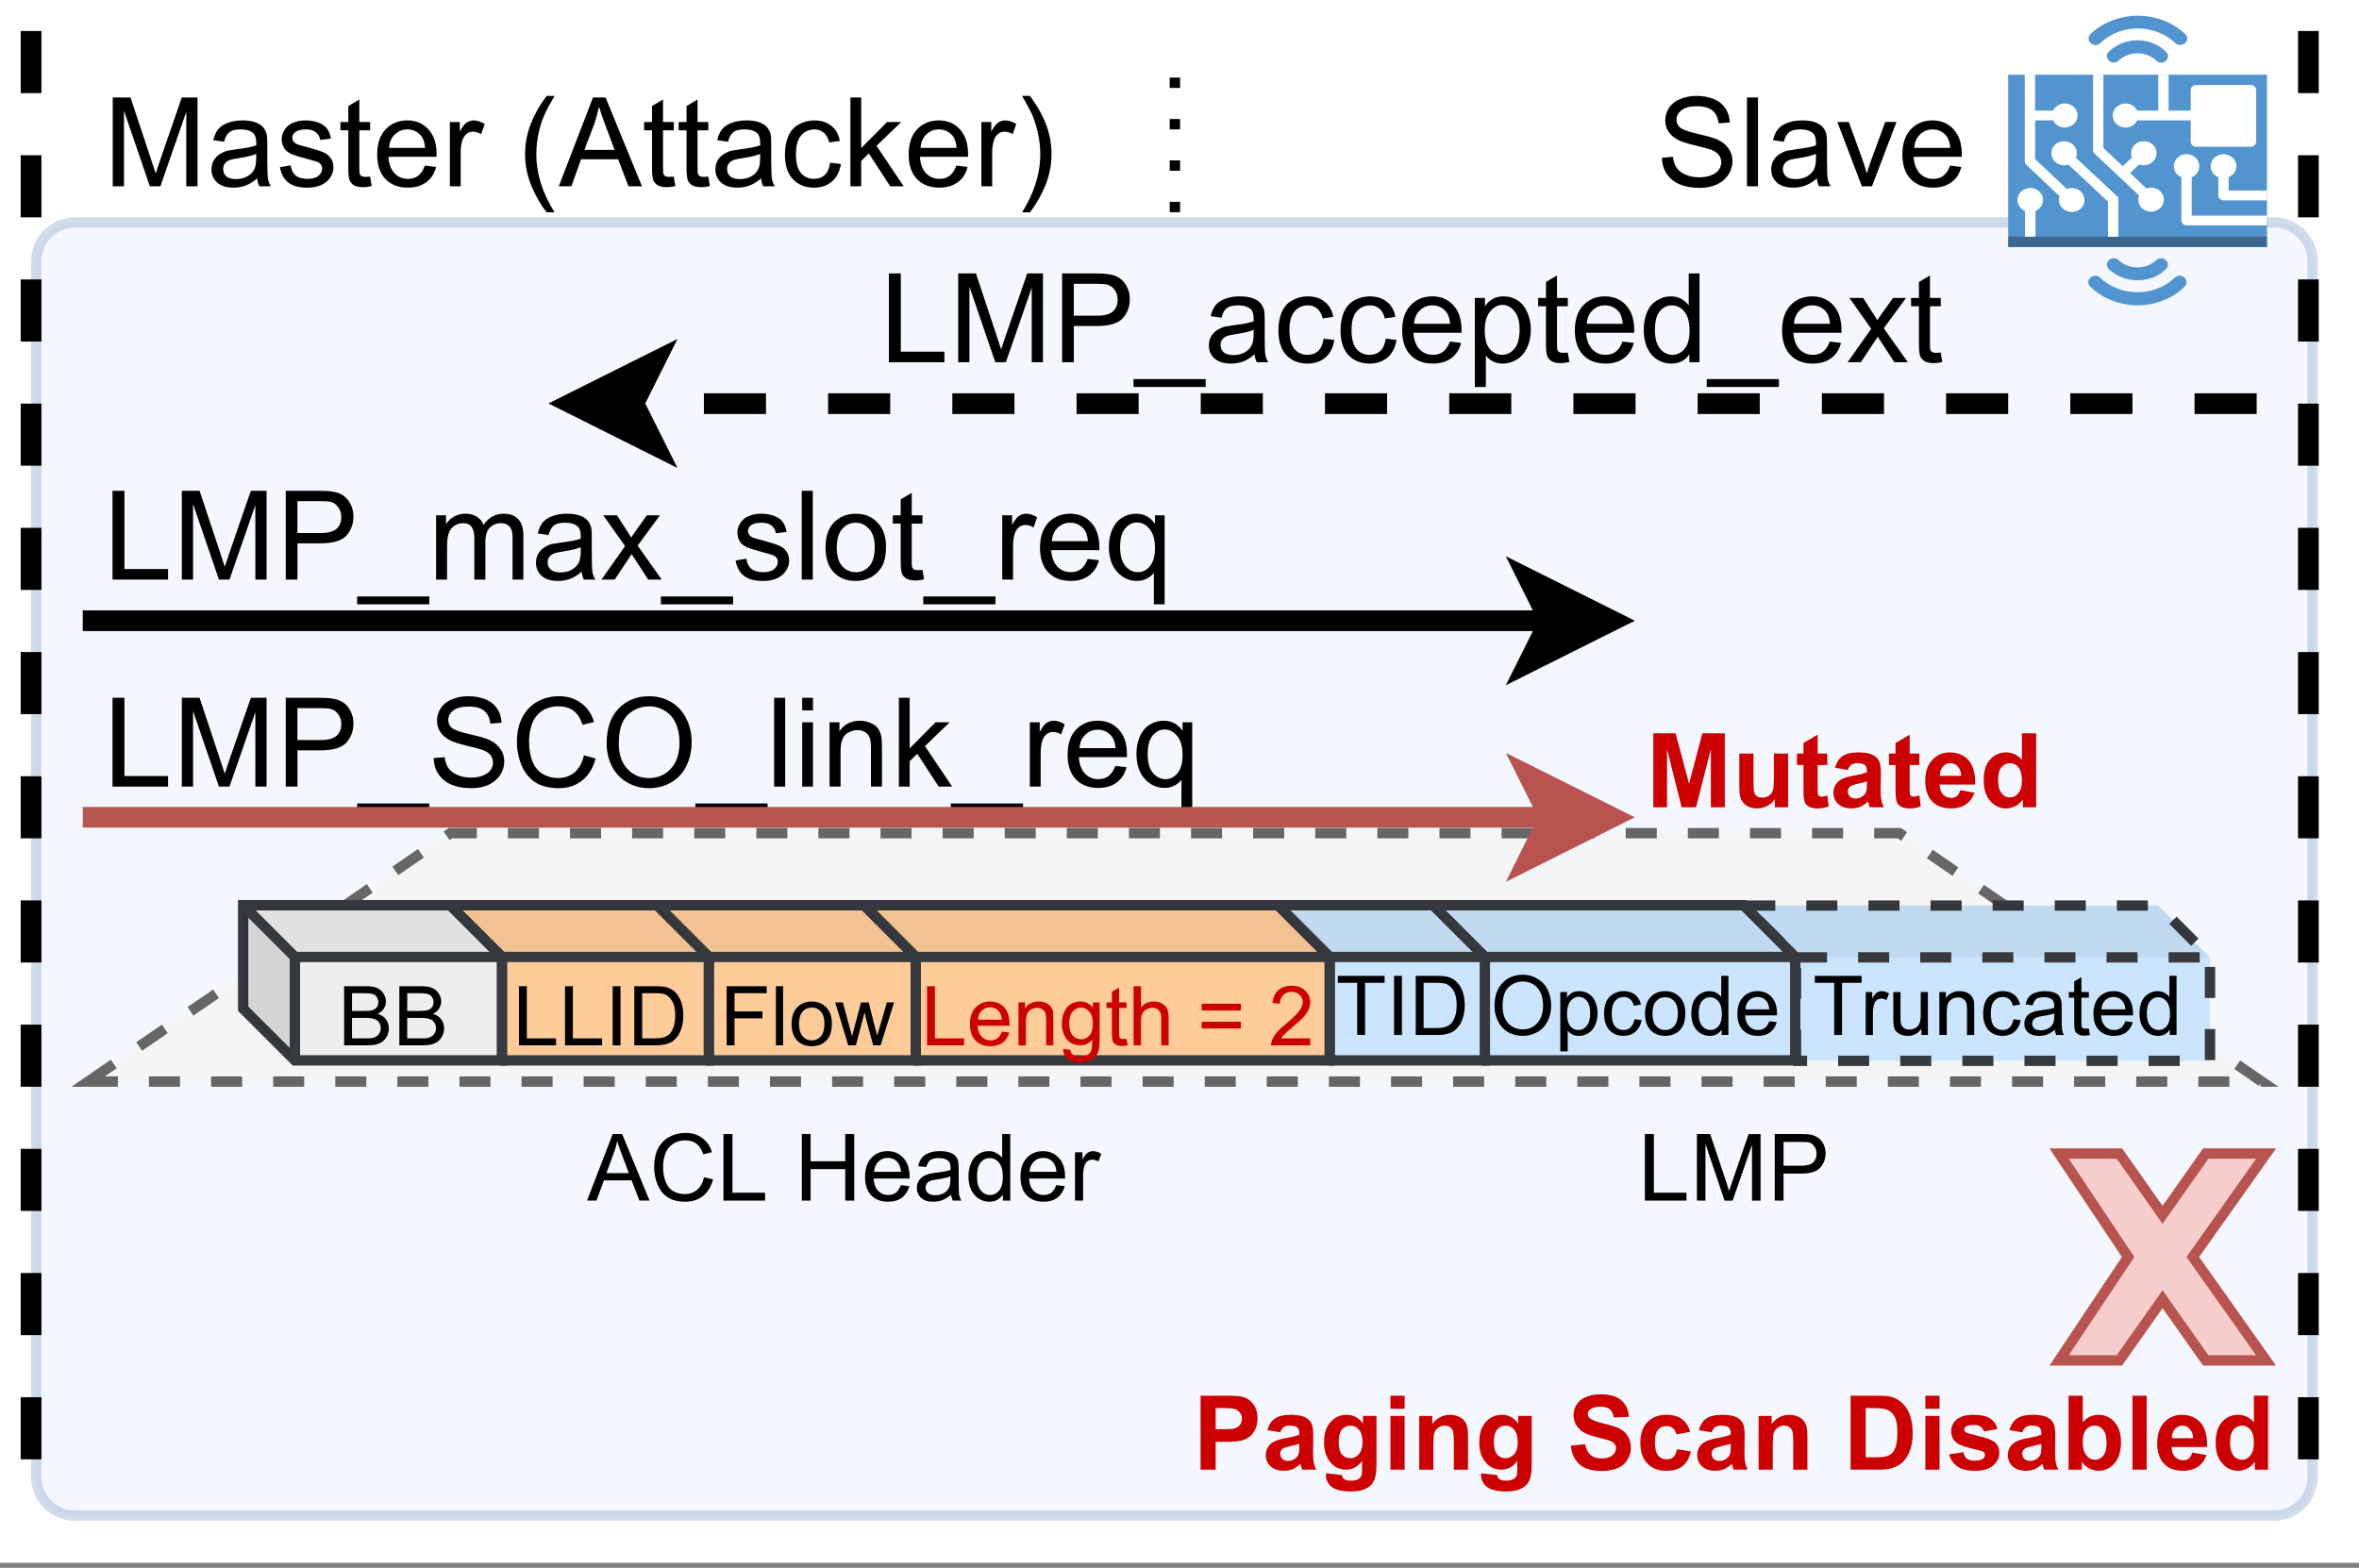 <svg height="108.96pt" viewBox="0 0 163.92 108.96" width="163.92pt" xmlns="http://www.w3.org/2000/svg" xmlns:xlink="http://www.w3.org/1999/xlink"><rect x="0" y="0" width="163.92" height="108.96" fill="#808080" stroke="none"/><clipPath id="a"><path d="m0 0h163.922v108.613h-163.922zm0 0"/></clipPath><clipPath id="b"><path d="m0 11h163.922v96.895h-163.922zm0 0"/></clipPath><clipPath id="c"><path d="m132 70h31.922v35h-31.922zm0 0"/></clipPath><symbol id="d" overflow="visible"><path d="m.641 0v-6.172h1.234l1.453 4.375c.133.406.234.711.297.906.07-.219.18-.547.328-.984l1.484-4.297h1.094v6.172h-.781v-5.172l-1.797 5.172h-.734l-1.797-5.25v5.25zm0 0"/></symbol><symbol id="e" overflow="visible"><path d="m3.484-.547c-.281.242-.555.406-.812.5-.262.094-.539.141-.828.141-.492 0-.871-.117-1.141-.359-.262-.238-.391-.539-.391-.906 0-.219.047-.414.141-.594.102-.188.234-.332.391-.438.164-.113.348-.203.547-.266.156-.031.383-.066.688-.109.602-.07 1.051-.16 1.344-.266 0-.102 0-.164 0-.188 0-.312-.07-.531-.203-.656-.199-.176-.492-.266-.875-.266-.355 0-.617.062-.781.188-.168.125-.293.352-.375.672l-.75-.109c.07-.312.18-.562.328-.75.156-.195.379-.348.672-.453.289-.113.629-.172 1.016-.172.383 0 .695.047.938.141.238.094.41.211.516.344.113.137.195.309.25.516.02.125.031.355.031.688v1.016c0 .711.016 1.156.047 1.344s.098.367.203.531h-.797c-.086-.156-.137-.336-.156-.547zm-.062-1.703c-.273.117-.684.215-1.234.297-.312.043-.539.094-.672.156-.125.055-.227.137-.297.25-.062.105-.094.219-.094.344 0 .211.07.383.219.516.156.125.379.188.672.188.289 0 .551-.062.781-.188.227-.125.395-.297.5-.516.082-.176.125-.43.125-.766zm0 0"/></symbol><symbol id="f" overflow="visible"><path d="m.266-1.328.75-.125c.039.305.156.539.344.703.195.156.469.234.812.234.352 0 .613-.07.781-.219.164-.145.25-.312.25-.5 0-.164-.074-.301-.219-.406-.105-.062-.367-.145-.781-.25-.555-.145-.938-.266-1.156-.359-.219-.102-.387-.242-.5-.422-.105-.188-.156-.391-.156-.609 0-.195.047-.379.141-.547.094-.176.219-.32.375-.438.113-.082.27-.156.469-.219.207-.062.426-.094.656-.094.352 0 .66.055.922.156.27.105.469.246.594.422.125.168.211.398.266.688l-.75.094c-.031-.227-.133-.406-.297-.531-.156-.133-.383-.203-.672-.203-.344 0-.594.059-.75.172-.148.117-.219.25-.219.406 0 .105.031.195.094.266.062.086.156.152.281.203.082.031.305.094.672.188.539.148.914.266 1.125.359.219.094.383.23.5.406.125.168.188.383.188.641 0 .25-.078.492-.234.719-.148.219-.359.391-.641.516-.273.113-.586.172-.938.172-.574 0-1.016-.117-1.328-.359-.305-.238-.496-.594-.578-1.062zm0 0"/></symbol><symbol id="g" overflow="visible"><path d="m2.219-.672.109.656c-.211.051-.398.078-.562.078-.281 0-.5-.043-.656-.125-.148-.094-.25-.207-.312-.344-.062-.145-.094-.445-.094-.906v-2.578h-.547v-.578h.547v-1.109l.766-.453v1.562h.75v.578h-.75v2.625c0 .219.008.359.031.422.031.055.07.102.125.141.062.031.148.047.266.047.082 0 .191-.004.328-.016zm0 0"/></symbol><symbol id="h" overflow="visible"><path d="m3.625-1.438.781.094c-.117.461-.344.812-.688 1.062-.336.25-.758.375-1.266.375-.656 0-1.18-.195-1.562-.594-.387-.406-.578-.973-.578-1.703 0-.75.191-1.332.578-1.75.395-.414.898-.625 1.516-.625.594 0 1.078.203 1.453.609.383.406.578.98.578 1.719v.203h-3.344c.031.492.172.871.422 1.141.25.262.562.391.938.391.281 0 .516-.07.703-.219.195-.145.352-.379.469-.703zm-2.484-1.234h2.5c-.031-.375-.125-.656-.281-.844-.25-.289-.57-.438-.953-.438-.344 0-.637.121-.875.359-.242.23-.371.539-.391.922zm0 0"/></symbol><symbol id="i" overflow="visible"><path d="m.562 0v-4.469h.688v.672c.164-.312.32-.52.469-.625.156-.102.32-.156.5-.156.25 0 .504.086.766.25l-.25.703c-.188-.113-.375-.172-.562-.172-.168 0-.32.055-.453.156-.125.105-.219.246-.281.422-.086.262-.125.555-.125.875v2.344zm0 0"/></symbol><symbol id="j" overflow="visible"/><symbol id="k" overflow="visible"><path d="m2.016 1.812c-.418-.531-.773-1.148-1.062-1.844-.293-.707-.438-1.441-.438-2.203 0-.664.109-1.305.328-1.922.25-.707.641-1.414 1.172-2.125h.547c-.344.586-.57 1-.672 1.25-.18.387-.312.793-.406 1.219-.125.523-.188 1.047-.188 1.578 0 1.355.422 2.703 1.266 4.047zm0 0"/></symbol><symbol id="l" overflow="visible"><path d="m-.016 0 2.375-6.172h.875l2.531 6.172h-.938l-.719-1.875h-2.578l-.672 1.875zm1.781-2.531h2.094l-.641-1.719c-.199-.52-.344-.945-.438-1.281-.086.398-.195.793-.328 1.188zm0 0"/></symbol><symbol id="m" overflow="visible"><path d="m3.484-1.641.75.094c-.086.523-.293.93-.625 1.219-.336.281-.746.422-1.234.422-.617 0-1.109-.195-1.484-.594-.367-.395-.547-.969-.547-1.719 0-.477.078-.898.234-1.266.156-.363.395-.633.719-.812.332-.188.691-.281 1.078-.281.488 0 .883.125 1.188.375.312.242.508.59.594 1.047l-.734.109c-.074-.301-.199-.523-.375-.672-.18-.156-.391-.234-.641-.234-.387 0-.699.141-.938.422-.242.273-.359.703-.359 1.297s.113 1.031.344 1.312c.238.273.539.406.906.406.301 0 .551-.086.75-.266.195-.188.32-.473.375-.859zm0 0"/></symbol><symbol id="n" overflow="visible"><path d="m.578 0v-6.172h.75v3.516l1.797-1.812h.984l-1.719 1.656 1.891 2.812h-.938l-1.484-2.281-.531.516v1.766zm0 0"/></symbol><symbol id="o" overflow="visible"><path d="m1.062 1.812h-.547c.844-1.344 1.266-2.691 1.266-4.047 0-.531-.062-1.051-.188-1.562-.094-.426-.227-.832-.391-1.219-.117-.25-.344-.672-.688-1.266h.547c.531.711.922 1.418 1.172 2.125.219.617.328 1.258.328 1.922 0 .762-.148 1.496-.438 2.203-.293.695-.648 1.312-1.062 1.844zm0 0"/></symbol><symbol id="p" overflow="visible"><path d="m.391-1.984.766-.062c.039.305.125.555.25.75.133.199.344.359.625.484s.598.188.953.188c.312 0 .586-.047.828-.141.238-.094.414-.219.531-.375.113-.164.172-.344.172-.531 0-.195-.059-.367-.172-.516-.117-.145-.297-.266-.547-.359-.168-.062-.539-.16-1.109-.297-.562-.133-.961-.266-1.188-.391-.293-.156-.512-.348-.656-.578-.148-.227-.219-.484-.219-.766 0-.312.086-.602.266-.875.176-.27.43-.473.766-.609.344-.145.723-.219 1.141-.219.457 0 .859.074 1.203.219.352.148.625.367.812.656.188.281.285.605.297.969l-.781.062c-.043-.395-.184-.691-.422-.891-.242-.195-.602-.297-1.078-.297-.492 0-.852.094-1.078.281-.23.18-.344.398-.344.656 0 .219.082.402.25.547.156.137.562.281 1.219.438.664.148 1.125.277 1.375.391.352.168.613.383.781.641.176.25.266.539.266.859 0 .336-.094.648-.281.938-.188.293-.461.523-.812.688-.344.156-.742.234-1.188.234-.555 0-1.023-.086-1.406-.25-.375-.164-.672-.41-.891-.734-.211-.32-.32-.691-.328-1.109zm0 0"/></symbol><symbol id="q" overflow="visible"><path d="m.547 0v-6.172h.766v6.172zm0 0"/></symbol><symbol id="r" overflow="visible"><path d="m1.812 0-1.703-4.469h.797l.969 2.672c.102.293.195.594.281.906.062-.238.156-.523.281-.859l1-2.719h.781l-1.703 4.469zm0 0"/></symbol><symbol id="s" overflow="visible"><path d="m.625 0v-6.172h.828v5.438h3.031v.734zm0 0"/></symbol><symbol id="t" overflow="visible"><path d="m.672 0v-6.172h2.328c.406 0 .719.023.938.062.301.043.551.137.75.281.207.148.375.352.5.609.125.25.188.527.188.828 0 .531-.168.98-.5 1.344-.336.355-.938.531-1.812.531h-1.578v2.516zm.812-3.234h1.594c.531 0 .906-.098 1.125-.297.219-.195.328-.473.328-.828 0-.258-.07-.477-.203-.656-.125-.188-.293-.312-.5-.375-.137-.039-.391-.062-.766-.062h-1.578zm0 0"/></symbol><symbol id="u" overflow="visible"><path d="m-.125 1.719v-.547h5.016v.547zm0 0"/></symbol><symbol id="v" overflow="visible"><path d="m.562 1.719v-6.188h.703v.578c.156-.227.336-.398.547-.516.207-.113.457-.172.75-.172.375 0 .707.102 1 .297.289.199.508.48.656.844.156.355.234.746.234 1.172 0 .461-.086.871-.25 1.234-.168.367-.406.648-.719.844-.312.188-.641.281-.984.281-.25 0-.48-.055-.688-.156-.199-.102-.359-.238-.484-.406v2.188zm.688-3.938c0 .586.113 1.016.344 1.297.238.273.523.406.859.406.332 0 .617-.141.859-.422.238-.289.359-.738.359-1.344 0-.562-.121-.984-.359-1.266-.23-.289-.508-.438-.828-.438-.324 0-.609.152-.859.453-.25.305-.375.742-.375 1.312zm0 0"/></symbol><symbol id="w" overflow="visible"><path d="m3.469 0v-.562c-.281.438-.699.656-1.25.656-.355 0-.684-.094-.984-.281-.305-.195-.539-.473-.703-.828-.156-.352-.234-.758-.234-1.219 0-.445.07-.852.219-1.219.145-.363.367-.641.672-.828.301-.195.633-.297 1-.297.27 0 .508.059.719.172.207.117.379.266.516.453v-2.219h.75v6.172zm-2.391-2.234c0 .574.117 1.008.359 1.297.238.281.523.422.859.422.32 0 .598-.133.828-.406.238-.27.359-.688.359-1.25 0-.613-.121-1.062-.359-1.344-.23-.289-.523-.438-.875-.438-.336 0-.617.141-.844.422-.219.273-.328.703-.328 1.297zm0 0"/></symbol><symbol id="x" overflow="visible"><path d="m.062 0 1.641-2.328-1.516-2.141h.953l.672 1.047c.133.199.238.367.312.5.125-.188.238-.352.344-.5l.75-1.047h.906l-1.547 2.109 1.672 2.359h-.938l-.906-1.391-.25-.375-1.172 1.766zm0 0"/></symbol><symbol id="y" overflow="visible"><path d="m5.078-2.172.812.219c-.18.668-.492 1.18-.938 1.531-.438.355-.98.531-1.625.531-.668 0-1.211-.133-1.625-.406-.418-.27-.734-.66-.953-1.172-.219-.52-.328-1.078-.328-1.672 0-.633.125-1.191.375-1.672.25-.477.598-.844 1.047-1.094.457-.25.957-.375 1.5-.375.613 0 1.129.164 1.547.484.426.312.723.75.891 1.312l-.797.188c-.148-.445-.355-.77-.625-.969-.273-.207-.617-.312-1.031-.312-.48 0-.883.117-1.203.344-.312.23-.539.539-.672.922-.125.375-.188.766-.188 1.172 0 .531.078.996.234 1.391.156.387.395.68.719.875.32.188.672.281 1.047.281.457 0 .844-.129 1.156-.391.32-.27.539-.664.656-1.188zm0 0"/></symbol><symbol id="z" overflow="visible"><path d="m.422-3c0-1.031.27-1.832.812-2.406.551-.582 1.266-.875 2.141-.875.57 0 1.082.137 1.531.406.457.273.805.652 1.047 1.141.25.492.375 1.043.375 1.656 0 .625-.133 1.188-.391 1.688-.25.492-.609.867-1.078 1.125-.461.25-.953.375-1.484.375-.586 0-1.105-.141-1.562-.422-.461-.281-.809-.66-1.047-1.141-.23-.488-.344-1.004-.344-1.547zm.844 0c0 .75.195 1.34.594 1.766.395.43.895.641 1.5.641.613 0 1.117-.211 1.516-.641.406-.438.609-1.051.609-1.844 0-.508-.09-.953-.266-1.328-.168-.375-.418-.66-.75-.859-.324-.207-.688-.312-1.094-.312-.574 0-1.07.199-1.484.594-.418.398-.625 1.059-.625 1.984zm0 0"/></symbol><symbol id="A" overflow="visible"><path d="m.578-5.297v-.875h.75v.875zm0 5.297v-4.469h.75v4.469zm0 0"/></symbol><symbol id="B" overflow="visible"><path d="m.562 0v-4.469h.688v.625c.332-.488.805-.734 1.422-.734.27 0 .516.055.734.156.227.094.398.219.516.375.113.156.191.344.234.562.031.137.047.383.047.734v2.75h-.766v-2.719c0-.312-.031-.539-.094-.688-.055-.156-.156-.281-.312-.375-.148-.094-.32-.141-.516-.141-.324 0-.605.105-.844.312-.23.211-.344.602-.344 1.172v2.438zm0 0"/></symbol><symbol id="C" overflow="visible"><path d="m3.422 1.719v-2.188c-.117.156-.281.293-.5.406-.211.102-.434.156-.672.156-.531 0-.992-.207-1.375-.625-.387-.426-.578-1.008-.578-1.75 0-.445.078-.848.234-1.203.156-.352.379-.625.672-.812.301-.188.629-.281.984-.281.551 0 .988.234 1.312.703v-.594h.672v6.188zm-2.344-3.969c0 .574.117 1.008.359 1.297.25.293.539.438.875.438.32 0 .598-.133.828-.406.238-.281.359-.703.359-1.266 0-.594-.125-1.035-.375-1.328-.242-.301-.527-.453-.859-.453-.336 0-.617.141-.844.422-.23.273-.344.703-.344 1.297zm0 0"/></symbol><symbol id="D" overflow="visible"><path d="m.562 0v-4.469h.688v.625c.133-.219.316-.395.547-.531.238-.133.508-.203.812-.203.32 0 .586.074.797.219.219.137.367.324.453.562.352-.52.816-.781 1.391-.781.438 0 .773.125 1.016.375.238.242.359.621.359 1.141v3.062h-.75v-2.812c0-.301-.027-.52-.078-.656-.043-.133-.133-.242-.266-.328-.125-.082-.277-.125-.453-.125-.312 0-.574.105-.781.312-.211.211-.312.547-.312 1.016v2.594h-.766v-2.906c0-.332-.062-.582-.188-.75-.117-.176-.312-.266-.594-.266-.219 0-.418.059-.594.172-.18.117-.309.281-.391.5-.086.211-.125.516-.125.922v2.328zm0 0"/></symbol><symbol id="E" overflow="visible"><path d="m.281-2.234c0-.832.234-1.445.703-1.844.375-.332.844-.5 1.406-.5.613 0 1.113.203 1.5.609.395.406.594.965.594 1.672 0 .574-.09 1.027-.266 1.359-.18.324-.434.578-.766.766-.324.176-.68.266-1.062.266-.637 0-1.148-.195-1.531-.594-.387-.406-.578-.984-.578-1.734zm.781 0c0 .574.125 1.008.375 1.297.25.281.566.422.953.422.375 0 .688-.141.938-.422.25-.289.375-.734.375-1.328 0-.551-.133-.969-.391-1.25-.25-.289-.559-.438-.922-.438-.387 0-.703.148-.953.438-.25.281-.375.711-.375 1.281zm0 0"/></symbol><symbol id="F" overflow="visible"><path d="m.516 0v-5.141h1.672c.633 0 1.047.027 1.234.078.301.074.551.242.75.5.195.262.297.594.297 1 0 .312-.059.578-.172.797-.117.219-.262.391-.438.516-.18.117-.359.195-.547.234-.25.055-.609.078-1.078.078h-.672v1.938zm1.047-4.281v1.469h.562c.414 0 .691-.023.828-.078.133-.051.238-.133.312-.25.082-.113.125-.25.125-.406 0-.188-.059-.336-.172-.453-.105-.125-.242-.203-.406-.234-.125-.031-.375-.047-.75-.047zm0 0"/></symbol><symbol id="G" overflow="visible"><path d="m1.25-2.594-.891-.156c.102-.363.273-.629.516-.797.25-.176.613-.266 1.094-.266.438 0 .766.055.984.156.219.105.367.242.453.406.094.156.141.449.141.875l-.016 1.156c0 .324.016.562.047.719s.086.324.172.5h-.969c-.031-.062-.062-.16-.094-.297-.023-.051-.031-.086-.031-.109-.18.168-.359.293-.547.375-.188.07-.391.109-.609.109-.387 0-.695-.102-.922-.312-.219-.207-.328-.469-.328-.781 0-.207.051-.395.156-.562.102-.164.242-.289.422-.375.188-.094.445-.172.781-.234.469-.082.789-.164.969-.25v-.094c0-.188-.047-.32-.141-.406-.094-.082-.273-.125-.531-.125-.18 0-.32.039-.422.109-.094.074-.172.195-.234.359zm1.328.797c-.125.043-.328.094-.609.156-.273.062-.449.121-.531.172-.125.094-.188.211-.188.344 0 .148.047.273.141.375.102.094.238.141.406.141.176 0 .344-.055.5-.172.125-.094.203-.203.234-.328.031-.082.047-.242.047-.484zm0 0"/></symbol><symbol id="H" overflow="visible"><path d="m.422.25 1.125.125c.02.133.066.227.141.281.094.07.238.109.438.109.258 0 .453-.043.578-.125.082-.055.148-.137.203-.25.02-.086.031-.234.031-.453v-.547c-.293.406-.664.609-1.109.609-.5 0-.898-.211-1.188-.641-.23-.332-.344-.75-.344-1.25 0-.625.148-1.098.453-1.422.301-.332.672-.5 1.109-.5.469 0 .848.203 1.141.609v-.531h.938v3.359c0 .438-.039.766-.109.984-.074.219-.18.383-.312.5-.137.125-.312.223-.531.297-.219.07-.496.109-.828.109-.625 0-1.074-.109-1.344-.328-.262-.219-.391-.496-.391-.828 0-.031 0-.07 0-.109zm.891-2.188c0 .398.07.688.219.875.156.18.348.266.578.266.238 0 .441-.094.609-.281.164-.188.25-.469.25-.844 0-.383-.086-.672-.25-.859-.156-.188-.355-.281-.594-.281-.242 0-.438.094-.594.281-.148.188-.219.469-.219.844zm0 0"/></symbol><symbol id="I" overflow="visible"><path d="m.516-4.234v-.906h.984v.906zm0 4.234v-3.734h.984v3.734zm0 0"/></symbol><symbol id="J" overflow="visible"><path d="m3.906 0h-.984v-1.906c0-.395-.023-.648-.062-.766-.043-.125-.109-.219-.203-.281-.094-.07-.211-.109-.344-.109-.18 0-.336.047-.469.141-.137.094-.23.219-.281.375-.043.156-.062.445-.062.859v1.688h-.984v-3.734h.906v.562c.32-.426.734-.641 1.234-.641.219 0 .414.043.594.125.176.074.312.172.406.297.094.117.156.25.188.406.039.156.062.383.062.672zm0 0"/></symbol><symbol id="K" overflow="visible"/><symbol id="L" overflow="visible"><path d="m.266-1.672 1-.094c.062.336.188.586.375.75.188.156.438.234.75.234.332 0 .582-.066.75-.203.176-.145.266-.316.266-.516 0-.113-.039-.211-.109-.297-.074-.094-.199-.172-.375-.234-.125-.039-.402-.113-.828-.219-.562-.133-.953-.305-1.172-.516-.312-.281-.469-.625-.469-1.031 0-.258.07-.504.219-.734.145-.227.359-.398.641-.516.281-.125.617-.188 1.016-.188.645 0 1.129.141 1.453.422.32.281.492.664.516 1.141l-1.047.047c-.043-.27-.137-.461-.281-.578-.148-.113-.367-.172-.656-.172-.305 0-.539.062-.703.188-.117.086-.172.188-.172.312s.051.23.156.312c.133.117.453.234.953.359.508.117.883.234 1.125.359.238.125.426.305.562.531.133.219.203.492.203.812 0 .293-.086.57-.25.828-.156.262-.387.453-.688.578-.305.125-.672.188-1.109.188-.656 0-1.164-.148-1.516-.453-.344-.301-.547-.738-.609-1.312zm0 0"/></symbol><symbol id="M" overflow="visible"><path d="m3.766-2.625-.969.172c-.031-.188-.109-.328-.234-.422-.117-.102-.262-.156-.438-.156-.25 0-.449.086-.594.25-.148.168-.219.449-.219.844 0 .449.07.766.219.953.156.18.359.266.609.266.188 0 .336-.051.453-.156.113-.102.195-.285.25-.547l.969.156c-.105.449-.297.789-.578 1.016-.281.219-.664.328-1.141.328-.555 0-.992-.172-1.312-.516-.324-.344-.484-.816-.484-1.422 0-.613.16-1.094.484-1.438.332-.344.773-.516 1.328-.516.445 0 .805.102 1.078.297.27.199.461.496.578.891zm0 0"/></symbol><symbol id="N" overflow="visible"><path d="m.516-5.141h1.906c.426 0 .75.031.969.094.301.094.562.258.781.484.219.219.379.496.484.828.113.324.172.73.172 1.219 0 .418-.055.781-.156 1.094-.125.375-.309.68-.547.906-.18.18-.422.312-.734.406-.23.074-.539.109-.922.109h-1.953zm1.047.859v3.422h.766c.289 0 .504-.02.641-.062.164-.039.301-.109.406-.203.113-.102.207-.27.281-.5.07-.227.109-.539.109-.938 0-.406-.039-.711-.109-.922-.074-.207-.172-.367-.297-.484-.125-.125-.289-.207-.484-.25-.148-.039-.43-.062-.844-.062zm0 0"/></symbol><symbol id="O" overflow="visible"><path d="m.172-1.062.984-.156c.039.199.125.352.25.453.133.094.316.141.547.141.258 0 .453-.047.578-.141.082-.062.125-.148.125-.266 0-.07-.023-.133-.062-.188-.055-.039-.164-.082-.328-.125-.805-.176-1.309-.336-1.516-.484-.293-.195-.438-.477-.438-.844 0-.32.125-.594.375-.812.258-.219.656-.328 1.188-.328.508 0 .891.086 1.141.25.25.168.422.414.516.734l-.938.172c-.043-.145-.121-.254-.234-.328-.105-.082-.262-.125-.469-.125-.262 0-.449.039-.562.109-.074.055-.109.121-.109.203 0 .074.031.137.094.188.094.062.398.156.922.281.531.117.898.258 1.109.422.207.18.312.422.312.734 0 .344-.148.641-.438.891-.281.242-.703.359-1.266.359-.512 0-.914-.098-1.203-.297-.293-.207-.484-.488-.578-.844zm0 0"/></symbol><symbol id="P" overflow="visible"><path d="m.469 0v-5.141h.984v1.844c.312-.344.676-.516 1.094-.516.445 0 .816.168 1.109.5.301.324.453.793.453 1.406 0 .637-.152 1.125-.453 1.469-.305.344-.668.516-1.094.516-.219 0-.434-.055-.641-.156-.211-.102-.387-.258-.531-.469v.547zm.984-1.938c0 .387.062.668.188.844.164.273.391.406.672.406.219 0 .406-.094.562-.281s.234-.484.234-.891c0-.414-.078-.719-.234-.906-.156-.195-.355-.297-.594-.297-.242 0-.438.094-.594.281s-.234.469-.234.844zm0 0"/></symbol><symbol id="Q" overflow="visible"><path d="m.516 0v-5.141h.984v5.141zm0 0"/></symbol><symbol id="R" overflow="visible"><path d="m2.672-1.188.984.172c-.125.355-.324.625-.594.812-.273.188-.617.281-1.031.281-.648 0-1.125-.207-1.438-.625-.242-.344-.359-.77-.359-1.281 0-.625.16-1.109.484-1.453.32-.352.727-.531 1.219-.531.551 0 .988.184 1.312.547.32.367.473.93.453 1.688h-2.469c.008.293.086.523.234.688.156.156.348.234.578.234.156 0 .285-.039.391-.125.102-.082.18-.219.234-.406zm.062-1c-.012-.281-.09-.492-.234-.641-.137-.156-.305-.234-.5-.234-.219 0-.398.078-.531.234-.148.156-.219.371-.219.641zm0 0"/></symbol><symbol id="S" overflow="visible"><path d="m3.938 0h-.922v-.547c-.148.211-.324.367-.531.469-.211.102-.418.156-.625.156-.438 0-.809-.172-1.109-.516-.305-.344-.453-.82-.453-1.438 0-.633.145-1.113.438-1.438.301-.332.676-.5 1.125-.5.414 0 .781.172 1.094.516v-1.844h.984zm-2.641-1.938c0 .398.055.684.172.859.156.262.379.391.672.391.219 0 .406-.098.562-.297.164-.195.25-.484.25-.859 0-.426-.078-.734-.234-.922-.156-.195-.355-.297-.594-.297-.23 0-.43.094-.594.281-.156.188-.234.469-.234.844zm0 0"/></symbol><symbol id="T" overflow="visible"><path d="m.516 0v-5.141h1.547l.938 3.5.922-3.5h1.562v5.141h-.969v-4.047l-1.031 4.047h-1l-1.016-4.047v4.047zm0 0"/></symbol><symbol id="U" overflow="visible"><path d="m2.969 0v-.562c-.137.199-.312.355-.531.469-.219.113-.453.172-.703.172s-.477-.055-.672-.156c-.199-.113-.344-.27-.438-.469-.086-.195-.125-.473-.125-.828v-2.359h.984v1.719c0 .523.016.844.047.969.039.117.109.211.203.281.094.062.211.094.359.094.164 0 .316-.039.453-.125.133-.094.227-.207.281-.344.051-.145.078-.484.078-1.016v-1.578h.984v3.734zm0 0"/></symbol><symbol id="V" overflow="visible"><path d="m2.219-3.734v.797h-.672v1.5c0 .305.004.48.016.531.02.055.051.094.094.125.051.031.109.047.172.047.094 0 .223-.031.391-.094l.094.766c-.23.094-.492.141-.781.141-.18 0-.34-.027-.484-.078-.148-.062-.258-.141-.328-.234-.062-.094-.105-.223-.125-.391-.023-.113-.031-.344-.031-.688v-1.625h-.453v-.797h.453v-.734l.984-.578v1.312zm0 0"/></symbol><symbol id="W" overflow="visible"><path d="m1.484 0v-3.625h-1.344v-.484h3.25v.484h-1.359v3.625zm0 0"/></symbol><symbol id="X" overflow="visible"><path d="m.375 0v-2.984h.453v.453c.113-.207.219-.344.312-.406.102-.07.211-.109.328-.109.176 0 .352.055.531.156l-.188.469c-.117-.07-.234-.109-.359-.109-.117 0-.219.039-.312.109-.086.062-.141.152-.172.266-.062.188-.094.387-.094.594v1.562zm0 0"/></symbol><symbol id="Y" overflow="visible"><path d="m2.328 0v-.438c-.23.336-.543.5-.938.5-.18 0-.344-.031-.5-.094-.148-.07-.262-.156-.344-.25-.074-.102-.121-.227-.141-.375-.023-.102-.031-.266-.031-.484v-1.844h.5v1.656c0 .262.008.438.031.531.031.137.098.242.203.312.102.074.227.109.375.109.156 0 .297-.035.422-.109.133-.07.227-.176.281-.312.062-.133.094-.332.094-.594v-1.594h.5v2.984zm0 0"/></symbol><symbol id="Z" overflow="visible"><path d="m.375 0v-2.984h.453v.422c.219-.32.535-.484.953-.484.176 0 .336.031.484.094.156.062.27.148.344.25.082.105.141.23.172.375.008.094.016.262.016.5v1.828h-.5v-1.812c0-.207-.023-.359-.062-.453-.043-.102-.117-.188-.219-.25-.094-.062-.211-.094-.344-.094-.211 0-.391.07-.547.203-.156.137-.234.398-.234.781v1.625zm0 0"/></symbol><symbol id="aa" overflow="visible"><path d="m2.328-1.094.5.062c-.062.344-.211.617-.438.812-.219.188-.492.281-.812.281-.406 0-.734-.129-.984-.391-.25-.27-.375-.656-.375-1.156 0-.32.051-.602.156-.844.113-.238.281-.414.5-.531.219-.125.453-.188.703-.188.32 0 .586.086.797.25.207.156.344.387.406.688l-.5.078c-.043-.195-.125-.348-.25-.453-.117-.102-.258-.156-.422-.156-.262 0-.469.094-.625.281-.156.18-.234.465-.234.859 0 .406.07.703.219.891.156.18.359.266.609.266.195 0 .359-.062.484-.188.133-.125.223-.312.266-.562zm0 0"/></symbol><symbol id="ab" overflow="visible"><path d="m2.328-.375c-.188.168-.371.281-.547.344-.168.062-.352.094-.547.094-.336 0-.59-.078-.766-.234-.18-.156-.266-.359-.266-.609 0-.145.031-.281.094-.406.07-.125.16-.223.266-.297.113-.07.238-.125.375-.156.094-.031.238-.055.438-.078.414-.051.719-.109.906-.172 0-.07 0-.117 0-.141 0-.195-.047-.336-.141-.422-.125-.113-.32-.172-.578-.172-.242 0-.418.043-.531.125-.105.086-.188.23-.25.438l-.484-.062c.039-.219.113-.391.219-.516.102-.133.25-.234.438-.297.195-.07.426-.109.688-.109.25 0 .453.031.609.094.164.055.285.125.359.219.07.094.125.211.156.344.02.086.031.242.031.469v.672c0 .469.008.766.031.891.02.125.062.246.125.359h-.531c-.055-.102-.086-.227-.094-.375zm-.047-1.125c-.188.074-.465.137-.828.188-.211.031-.355.07-.438.109-.086.043-.152.102-.203.172-.043.062-.062.141-.062.234 0 .137.047.25.141.344.102.086.254.125.453.125.195 0 .367-.039.516-.125.156-.082.27-.203.344-.359.051-.113.078-.281.078-.5zm0 0"/></symbol><symbol id="ac" overflow="visible"><path d="m1.484-.453.078.453c-.148.031-.277.047-.391.047-.18 0-.32-.031-.422-.094-.105-.062-.18-.141-.219-.234-.043-.094-.062-.289-.062-.594v-1.719h-.375v-.391h.375v-.734l.5-.297v1.031h.516v.391h-.516v1.75c0 .148.008.242.031.281.02.043.047.074.078.094.039.023.102.031.188.031.051 0 .125-.004.219-.016zm0 0"/></symbol><symbol id="ad" overflow="visible"><path d="m2.422-.953.516.062c-.086.305-.234.539-.453.703-.219.168-.508.25-.859.25-.43 0-.773-.129-1.031-.391-.262-.27-.391-.648-.391-1.141 0-.5.129-.883.391-1.156.258-.281.598-.422 1.016-.422.395 0 .719.137.969.406.25.273.375.652.375 1.141v.141h-2.219c.02.324.113.574.281.75.164.18.375.266.625.266.176 0 .332-.047.469-.141.133-.102.238-.258.312-.469zm-1.656-.828h1.656c-.023-.25-.086-.438-.188-.562-.156-.195-.367-.297-.625-.297-.23 0-.43.078-.594.234-.156.156-.242.367-.25.625zm0 0"/></symbol><symbol id="ae" overflow="visible"><path d="m2.312 0v-.375c-.188.293-.465.438-.828.438-.242 0-.461-.062-.656-.188-.199-.133-.355-.316-.469-.547-.105-.238-.156-.508-.156-.812 0-.301.047-.57.141-.812.102-.238.254-.422.453-.547.195-.133.414-.203.656-.203.188 0 .348.039.484.109.133.074.25.172.344.297v-1.469h.5v4.109zm-1.594-1.484c0 .375.078.664.234.859.164.188.359.281.578.281s.406-.086.562-.266c.156-.188.234-.469.234-.844 0-.406-.086-.703-.25-.891-.156-.188-.352-.281-.578-.281-.219 0-.406.094-.562.281-.148.18-.219.465-.219.859zm0 0"/></symbol><symbol id="af" overflow="visible"><path d="m.281-2c0-.688.18-1.223.547-1.609.363-.383.836-.578 1.422-.578.375 0 .711.094 1.016.281.312.18.547.43.703.75.164.324.25.695.25 1.109 0 .418-.09.793-.266 1.125-.168.324-.406.57-.719.734-.305.168-.633.25-.984.25-.387 0-.734-.086-1.047-.266-.305-.188-.531-.441-.688-.766-.156-.332-.234-.676-.234-1.031zm.562 0c0 .5.129.898.391 1.188.27.281.609.422 1.016.422s.738-.145 1-.438c.27-.289.406-.703.406-1.234 0-.332-.059-.625-.172-.875-.117-.25-.281-.441-.5-.578-.219-.133-.465-.203-.734-.203-.387 0-.719.137-1 .406-.273.262-.406.699-.406 1.312zm0 0"/></symbol><symbol id="ag" overflow="visible"><path d="m.375 1.141v-4.125h.469v.391c.102-.156.223-.27.359-.344.133-.07.301-.109.5-.109.258 0 .484.07.672.203.195.125.344.309.438.547.102.242.156.5.156.781 0 .305-.059.578-.172.828-.105.242-.262.43-.469.562-.211.125-.43.188-.656.188-.168 0-.32-.031-.453-.094-.137-.07-.246-.164-.328-.281v1.453zm.469-2.609c0 .375.07.656.219.844.156.188.348.281.578.281.219 0 .406-.094.562-.281.164-.195.25-.492.25-.891 0-.383-.078-.672-.234-.859s-.344-.281-.562-.281-.414.105-.578.312c-.156.199-.234.492-.234.875zm0 0"/></symbol><symbol id="ah" overflow="visible"><path d="m.188-1.484c0-.551.156-.961.469-1.234.25-.219.562-.328.938-.328.406 0 .738.137 1 .406.258.262.391.633.391 1.109 0 .387-.059.688-.172.906-.117.219-.281.391-.5.516-.219.113-.461.172-.719.172-.418 0-.758-.129-1.016-.391-.262-.27-.391-.656-.391-1.156zm.516 0c0 .375.082.664.25.859.164.188.379.281.641.281.25 0 .457-.094.625-.281.164-.195.25-.488.25-.875 0-.375-.086-.656-.25-.844-.168-.188-.375-.281-.625-.281-.262 0-.477.094-.641.281-.168.188-.25.477-.25.859zm0 0"/></symbol><symbol id="ai" overflow="visible"><path d="m.531 0v-4.109h.547v4.109zm0 0"/></symbol><symbol id="aj" overflow="visible"><path d="m.438 0v-4.109h1.422c.32 0 .566.016.734.047.238.062.441.164.609.297.219.188.379.43.484.719.102.281.156.605.156.969 0 .312-.039.59-.109.828-.074.242-.168.445-.281.609-.117.156-.242.281-.375.375-.137.086-.305.152-.5.203-.188.043-.406.062-.656.062zm.547-.484h.875c.281 0 .492-.023.641-.078.156-.051.281-.125.375-.219.125-.125.223-.297.297-.516.07-.219.109-.484.109-.797 0-.426-.074-.754-.219-.984-.137-.227-.305-.383-.5-.469-.148-.051-.383-.078-.703-.078h-.875zm0 0"/></symbol><symbol id="ak" overflow="visible"><path d="m.422 0v-4.109h.547v3.625h2.031v.484zm0 0"/></symbol><symbol id="al" overflow="visible"><path d="m.281.25.5.062c.02.156.078.27.172.344.125.094.297.141.516.141.227 0 .406-.047.531-.141.133-.094.223-.227.266-.391.02-.105.031-.32.031-.656-.219.262-.496.391-.828.391-.406 0-.727-.145-.953-.438-.219-.301-.328-.656-.328-1.062 0-.289.051-.555.156-.797.102-.238.25-.422.438-.547.195-.133.43-.203.703-.203.344 0 .629.141.859.422v-.359h.469v2.578c0 .469-.047.797-.141.984-.094.195-.246.348-.453.453-.199.113-.449.172-.75.172-.355 0-.641-.078-.859-.234s-.328-.398-.328-.719zm.422-1.797c0 .398.078.684.234.859.156.18.348.266.578.266.238 0 .438-.086.594-.266.156-.176.234-.457.234-.844 0-.363-.086-.633-.25-.812-.156-.188-.352-.281-.578-.281-.23 0-.422.094-.578.281-.156.18-.234.445-.234.797zm0 0"/></symbol><symbol id="am" overflow="visible"><path d="m.375 0v-4.109h.516v1.469c.227-.27.523-.406.891-.406.219 0 .406.047.562.141.164.086.285.203.359.359.07.148.109.367.109.656v1.891h-.516v-1.891c0-.25-.059-.43-.172-.547-.105-.113-.258-.172-.453-.172-.148 0-.289.043-.422.125-.137.074-.23.18-.281.312-.055.125-.078.309-.078.547v1.625zm0 0"/></symbol><symbol id="an" overflow="visible"/><symbol id="ao" overflow="visible"><path d="m3.031-2.422h-2.719v-.469h2.719zm0 1.25h-2.719v-.469h2.719zm0 0"/></symbol><symbol id="ap" overflow="visible"><path d="m2.891-.484v.484h-2.719c0-.125.02-.238.062-.344.07-.188.18-.367.328-.547.156-.188.379-.395.672-.625.438-.375.734-.664.891-.875.164-.219.25-.422.25-.609 0-.195-.074-.363-.219-.5-.148-.145-.336-.219-.562-.219-.242 0-.434.074-.578.219-.148.148-.227.352-.234.609l-.516-.047c.039-.395.176-.691.406-.891.227-.207.539-.312.938-.312.395 0 .707.117.938.344.227.219.344.492.344.812 0 .156-.039.32-.109.484-.062.156-.172.324-.328.5-.156.18-.418.418-.781.719-.305.262-.5.438-.594.531-.086.086-.152.172-.203.266zm0 0"/></symbol><symbol id="aq" overflow="visible"><path d="m.469 0v-4.109h2.781v.484h-2.234v1.266h1.938v.484h-1.938v1.875zm0 0"/></symbol><symbol id="ar" overflow="visible"><path d="m.375 0v-4.109h.5v4.109zm0 0"/></symbol><symbol id="as" overflow="visible"><path d="m.922 0-.906-2.984h.531l.469 1.719.172.641c.008-.031.062-.234.156-.609l.469-1.75h.531l.438 1.734.156.562.172-.578.5-1.719h.5l-.938 2.984h-.516l-.484-1.781-.109-.516-.609 2.297zm0 0"/></symbol><symbol id="at" overflow="visible"><path d="m.422 0v-4.109h1.547c.312 0 .562.043.75.125.188.086.332.215.438.391.113.168.172.344.172.531 0 .18-.047.344-.141.5s-.242.281-.438.375c.25.074.441.199.578.375.133.18.203.387.203.625 0 .188-.043.367-.125.531-.086.168-.188.297-.312.391-.117.086-.262.152-.438.203-.18.043-.402.062-.672.062zm.547-2.391h.891c.238 0 .41-.016.516-.047.133-.039.238-.109.312-.203.07-.094.109-.211.109-.359 0-.133-.039-.254-.109-.359-.062-.102-.156-.172-.281-.203-.117-.039-.324-.062-.625-.062h-.812zm0 1.906h1.016c.176 0 .301-.004.375-.016.125-.031.227-.07.312-.125.082-.051.148-.125.203-.219.062-.102.094-.219.094-.344 0-.156-.043-.289-.125-.406-.074-.113-.184-.191-.328-.234-.137-.051-.336-.078-.594-.078h-.953zm0 0"/></symbol><symbol id="au" overflow="visible"><path d="m-.016 0 1.781-4.625h.656l1.906 4.625h-.703l-.547-1.406h-1.922l-.516 1.406zm1.344-1.906h1.562l-.484-1.281c-.148-.383-.258-.703-.328-.953-.055.293-.137.586-.25.875zm0 0"/></symbol><symbol id="av" overflow="visible"><path d="m3.797-1.625.625.156c-.137.5-.371.887-.703 1.156-.336.262-.742.391-1.219.391-.5 0-.906-.098-1.219-.297-.312-.207-.555-.504-.719-.891-.156-.383-.234-.797-.234-1.234 0-.488.086-.91.266-1.266.188-.363.445-.633.781-.812.344-.188.723-.281 1.141-.281.457 0 .844.121 1.156.359.32.23.547.559.672.984l-.609.141c-.105-.332-.262-.578-.469-.734-.211-.156-.465-.234-.766-.234-.355 0-.652.09-.891.266-.242.168-.414.398-.516.688-.094.281-.141.574-.141.875 0 .398.055.746.172 1.047.113.293.289.512.531.656.25.137.516.203.797.203.344 0 .629-.098.859-.297.238-.195.398-.488.484-.875zm0 0"/></symbol><symbol id="aw" overflow="visible"><path d="m.469 0v-4.625h.625v4.078h2.266v.547zm0 0"/></symbol><symbol id="ax" overflow="visible"/><symbol id="ay" overflow="visible"><path d="m.516 0v-4.625h.609v1.891h2.406v-1.891h.625v4.625h-.625v-2.188h-2.406v2.188zm0 0"/></symbol><symbol id="az" overflow="visible"><path d="m2.719-1.078.594.078c-.094.336-.266.602-.516.797-.25.188-.574.281-.969.281-.492 0-.883-.148-1.172-.453-.281-.301-.422-.727-.422-1.281 0-.562.145-1 .438-1.312.289-.312.664-.469 1.125-.469.445 0 .812.156 1.094.469.289.305.438.73.438 1.281v.156h-2.5c.02.367.125.648.312.844.188.199.422.297.703.297.207 0 .383-.051.531-.156.145-.113.258-.289.344-.531zm-1.859-.922h1.875c-.031-.281-.105-.492-.219-.641-.18-.219-.414-.328-.703-.328-.262 0-.48.09-.656.266-.18.18-.277.414-.297.703zm0 0"/></symbol><symbol id="aA" overflow="visible"><path d="m2.609-.406c-.211.18-.414.305-.609.375-.188.07-.398.109-.625.109-.367 0-.648-.086-.844-.266-.199-.188-.297-.422-.297-.703 0-.156.035-.301.109-.438.07-.133.172-.242.297-.328.125-.082.258-.145.406-.188.113-.031.281-.062.5-.094.469-.051.805-.113 1.016-.188.008-.082.016-.133.016-.156 0-.227-.059-.391-.172-.484-.148-.125-.359-.188-.641-.188-.273 0-.469.047-.594.141s-.219.258-.281.484l-.562-.062c.051-.238.133-.43.25-.578.113-.145.281-.258.5-.344.219-.082.473-.125.766-.125.289 0 .523.039.703.109.176.062.305.148.391.25.082.105.141.234.172.391.02.094.031.273.031.531v.75c0 .531.008.871.031 1.016.031.137.082.266.156.391h-.594c-.062-.113-.105-.25-.125-.406zm-.047-1.281c-.199.086-.508.156-.922.219-.242.031-.406.07-.5.109-.094.043-.168.105-.219.188-.055.086-.078.172-.078.266 0 .156.055.289.172.391.113.094.281.141.5.141s.41-.047.578-.141c.176-.094.301-.223.375-.391.062-.125.094-.312.094-.562zm0 0"/></symbol><symbol id="aB" overflow="visible"><path d="m2.609 0v-.422c-.219.336-.531.5-.938.5-.273 0-.523-.074-.75-.219-.219-.145-.391-.348-.516-.609-.125-.27-.188-.578-.188-.922 0-.332.055-.633.172-.906.113-.281.281-.492.5-.641.219-.145.469-.219.75-.219.195 0 .375.047.531.141.164.086.297.195.391.328v-1.656h.562v4.625zm-1.797-1.672c0 .43.086.75.266.969.176.211.391.312.641.312s.457-.098.625-.297c.176-.207.266-.52.266-.938 0-.457-.09-.789-.266-1-.18-.219-.398-.328-.656-.328-.25 0-.461.105-.625.312-.168.199-.25.523-.25.969zm0 0"/></symbol><symbol id="aC" overflow="visible"><path d="m.422 0v-3.359h.516v.516c.125-.238.238-.395.344-.469.113-.082.238-.125.375-.125.195 0 .395.062.594.188l-.203.531c-.137-.082-.277-.125-.422-.125-.125 0-.242.039-.344.109-.094.074-.164.18-.203.312-.062.211-.094.434-.094.672v1.75zm0 0"/></symbol><symbol id="aD" overflow="visible"><path d="m.484 0v-4.625h.922l1.094 3.266c.102.312.176.543.219.688.051-.164.133-.41.25-.734l1.109-3.219h.828v4.625h-.594v-3.875l-1.344 3.875h-.562l-1.328-3.938v3.938zm0 0"/></symbol><symbol id="aE" overflow="visible"><path d="m.5 0v-4.625h1.75c.301 0 .535.012.703.031.227.043.414.121.562.234.156.105.281.25.375.438s.141.398.141.625c0 .398-.125.734-.375 1.016-.25.273-.703.406-1.359.406h-1.188v1.875zm.609-2.422h1.203c.395 0 .676-.07.844-.219.164-.156.25-.363.25-.625 0-.195-.055-.363-.156-.5-.094-.145-.219-.238-.375-.281-.105-.02-.297-.031-.578-.031h-1.188zm0 0"/></symbol><g clip-path="url(#a)"><path d="m0 0h164v108.613h-164zm0 0" fill="#fff"/></g><path d="m5.215 15.465h152.852c.355 0 .699.07 1.031.207.332.137.621.332.875.582.254.254.449.547.586.875.137.332.203.676.203 1.035v84.516c0 .359-.066.703-.203 1.031-.137.332-.332.625-.586.875-.254.254-.543.449-.875.586-.332.137-.676.207-1.031.207h-152.852c-.359 0-.703-.07-1.031-.207-.332-.137-.625-.332-.875-.586-.254-.25-.449-.543-.586-.875-.137-.328-.207-.672-.207-1.031v-84.516c0-.359.07-.703.207-1.035.137-.328.332-.621.586-.875.25-.25.543-.445.875-.582.328-.137.672-.207 1.031-.207zm0 0" fill="#dae8fc" fill-opacity=".302"/><g clip-path="url(#b)"><path d="m6.75 21h212.501c.494 0 .972.098 1.434.288.462.19.863.462 1.216.809.353.353.625.76.815 1.216.19.462.282.94.282 1.439v117.497c0 .5-.092.978-.282 1.434-.19.462-.462.869-.815 1.216-.353.353-.755.625-1.216.815-.462.19-.94.288-1.434.288h-212.501c-.5 0-.978-.098-1.434-.288-.462-.19-.869-.462-1.216-.815-.353-.348-.625-.755-.815-1.216-.19-.456-.288-.934-.288-1.434v-117.497c0-.5.098-.978.288-1.439.19-.456.462-.863.815-1.216.348-.348.755-.619 1.216-.809.456-.19.934-.288 1.434-.288zm0 0" fill="none" stroke="#6c8ebf" stroke-opacity=".302" transform="matrix(.719 0 0 .719 .36 .36)"/></g><path d="m145.961 2.984c-.203.188-.52.215-.742-.051-.156-.207-.078-.453.051-.574.777-.75 2.008-1.281 3.301-1.266 1.504.02 2.582.625 3.281 1.273.215.223.152.504-.035.641-.223.164-.496.164-.691-.039-.633-.582-1.512-.969-2.477-.992-.906-.02-1.883.254-2.688 1.008zm1.234 1.246c-.207.18-.508.148-.688-.059-.125-.145-.168-.387.02-.574.496-.496 1.258-.801 2.016-.801.832.016 1.539.348 2.012.844.16.215.09.438-.062.582-.129.145-.445.199-.676-.023-.324-.301-.777-.496-1.281-.496-.512 0-.992.188-1.34.527zm10.332 12.938h-17.984v-11.98h17.984zm-7 .945c.164.18.137.402.016.547-.512.559-1.305.82-1.98.82-.781 0-1.504-.281-2.027-.777-.172-.176-.199-.441.035-.648.203-.164.461-.137.633.016.305.285.77.523 1.348.516.625-.012 1.043-.281 1.336-.555.121-.094.418-.172.641.082zm1.297 1.789c-.801.801-2 1.316-3.273 1.316-1.211 0-2.41-.426-3.332-1.324-.109-.113-.207-.379.051-.617.203-.164.48-.16.668.035.684.625 1.57.992 2.613 1 1.199-.02 2.043-.523 2.574-1.016.156-.141.426-.215.668-.004.16.156.211.402.031.609zm0 0" fill="#5294cf"/><path d="m139.543 16.449h17.984v.719h-17.984zm0 0" fill-opacity=".302"/><path d="m157.527 13.926h-3.031c-.18 0-.352-.16-.352-.344v-1.27c-.199-.078-.531-.328-.531-.77 0-.453.387-.824.914-.824.395 0 .871.309.871.824 0 .348-.219.633-.535.77v.93h2.664zm-5.598 1.734c-.172 0-.352-.152-.352-.34v-3.008c-.172-.07-.504-.285-.527-.746-.012-.344.289-.871.922-.848.488.02.848.387.855.824-.008.348-.215.641-.531.766v2.676h5.23v.676zm-1.238-10.473v2.5h1.535v-1.414c0-.195.148-.367.387-.367h3.777c.238 0 .387.172.387.359v3.582c0 .152-.148.352-.379.352h-3.793c-.199 0-.379-.152-.379-.359v-1.473h-3.719c-.125.266-.418.496-.812.496-.5 0-.887-.375-.887-.844 0-.43.367-.828.906-.828.324 0 .66.203.793.496h1.465v-2.5zm-5.25 0h.719v5.098l1.34 1.258.641-.594c-.094-.23-.102-.586.18-.879.395-.367.906-.297 1.18-.094.445.324.453.891.121 1.23-.293.309-.711.324-.973.223l-.637.598 1.133 1.07c.289-.102.664-.078.945.18.445.434.273.988-.035 1.23-.41.324-.965.246-1.27-.094-.148-.18-.277-.48-.148-.828l-3.109-2.926c-.055-.051-.086-.137-.086-.238zm-4.746 0h.719v2.5h1.25c.16-.32.492-.496.809-.496.504 0 .891.383.891.836 0 .418-.34.836-.914.836-.246 0-.609-.137-.785-.496h-1.25v2.688l2.199 2.074c.434-.176 1.023 0 1.195.547.16.574-.293 1.086-.891 1.055-.324-.008-.699-.207-.82-.609-.043-.168-.035-.348.016-.492l-2.316-2.184c-.059-.051-.102-.125-.102-.262zm5.781 11.262v-2.438l-2.746-2.574c-.418.137-.82-.023-1.023-.305-.285-.387-.199-.906.23-1.184.402-.246.902-.145 1.176.172.266.309.223.652.133.84l2.949 2.758v2.73zm-5.762 0v-1.781c-.234-.094-.523-.375-.523-.758 0-.539.469-.848.879-.848.488 0 .891.352.891.836 0 .32-.195.625-.52.77v1.781zm0 0" fill="#fff"/><g><use x="7.193" xlink:href="#d" y="12.947"/><use x="14.383" xlink:href="#e" y="12.947"/><use x="19.184" xlink:href="#f" y="12.947"/><use x="23.499" xlink:href="#g" y="12.947"/><use x="25.898" xlink:href="#h" y="12.947"/><use x="30.698" xlink:href="#i" y="12.947"/><use x="33.572" xlink:href="#j" y="12.947"/><use x="35.971" xlink:href="#k" y="12.947"/><use x="38.845" xlink:href="#l" y="12.947"/><use x="44.602" xlink:href="#g" y="12.947"/><use x="47" xlink:href="#g" y="12.947"/><use x="49.398" xlink:href="#e" y="12.947"/><use x="54.199" xlink:href="#m" y="12.947"/><use x="58.515" xlink:href="#n" y="12.947"/><use x="62.83" xlink:href="#h" y="12.947"/><use x="67.631" xlink:href="#i" y="12.947"/><use x="70.505" xlink:href="#o" y="12.947"/></g><path d="m1.438 101.422v-4.316h1.441v4.316m-1.441-8.633v-4.316h1.441v4.316m-1.441-8.633v-4.312h1.441v4.312m-1.441-8.629v-4.316h1.441v4.316m-1.441-8.633v-4.316h1.441v4.316m-1.441-8.633v-4.312h1.441v4.312m-1.441-8.629v-4.316h1.441v4.316m-1.441-8.633v-4.316h1.441v4.316m-1.441-8.633v-4.316h1.441v4.316m-1.441-8.629v-4.316h1.441v4.316m-1.441-8.633v-4.316h1.441v4.316m-1.441-8.633v-4.316h1.441v4.316"/><path d="m159.684 101.422v-4.316h1.438v4.316m-1.438-8.633v-4.316h1.438v4.316m-1.438-8.633v-4.312h1.438v4.312m-1.438-8.629v-4.316h1.438v4.316m-1.438-8.633v-4.316h1.438v4.316m-1.438-8.633v-4.312h1.438v4.312m-1.438-8.629v-4.316h1.438v4.316m-1.438-8.633v-4.316h1.438v4.316m-1.438-8.633v-4.316h1.438v4.316m-1.438-8.629v-4.316h1.438v4.316m-1.438-8.633v-4.316h1.438v4.316m-1.438-8.633v-4.316h1.438v4.316"/><g><use x="115.088" xlink:href="#p" y="12.947"/><use x="120.845" xlink:href="#q" y="12.947"/><use x="122.763" xlink:href="#e" y="12.947"/><use x="127.563" xlink:href="#r" y="12.947"/><use x="131.879" xlink:href="#h" y="12.947"/></g><path d="m156.809 28.773h-4.316v-1.441h4.316m-8.633 1.441h-4.316v-1.441h4.316m-8.633 1.441h-4.316v-1.441h4.316m-8.629 1.441h-4.316v-1.441h4.316m-8.633 1.441h-4.316v-1.441h4.316m-8.633 1.441h-4.316v-1.441h4.316m-8.633 1.441h-4.312v-1.441h4.312m-8.629 1.441h-4.316v-1.441h4.316m-8.633 1.441h-4.316v-1.441h4.316m-8.633 1.441h-4.312v-1.441h4.312m-8.629 1.441h-4.316v-1.441h4.316m-8.633 1.441h-4.316v-1.441h4.316m-8.633 1.441h-4.312v-1.441h4.312m-8.629 1.441h-.547v-1.441h.547"/><path d="m55.24 38.997 7.999-3.997-1.998 3.997 1.998 4.002zm0 0" stroke="#000" stroke-miterlimit="10" stroke-width="2" transform="scale(.719)"/><g><use x="61.14" xlink:href="#s" y="25.175"/><use x="65.941" xlink:href="#d" y="25.175"/><use x="73.131" xlink:href="#t" y="25.175"/><use x="78.888" xlink:href="#u" y="25.175"/><use x="83.689" xlink:href="#e" y="25.175"/><use x="88.489" xlink:href="#m" y="25.175"/><use x="92.805" xlink:href="#m" y="25.175"/><use x="97.121" xlink:href="#h" y="25.175"/><use x="101.921" xlink:href="#v" y="25.175"/><use x="106.722" xlink:href="#g" y="25.175"/><use x="109.12" xlink:href="#h" y="25.175"/><use x="113.92" xlink:href="#w" y="25.175"/><use x="118.721" xlink:href="#u" y="25.175"/><use x="123.521" xlink:href="#h" y="25.175"/><use x="128.322" xlink:href="#x" y="25.175"/><use x="132.637" xlink:href="#g" y="25.175"/></g><path d="m81.281 14.746v-.719h.719v.719m-.719-2.879v-.719h.719v.719m-.719-2.875v-.719h.719v.719m-.719-2.879v-.719h.719v.719"/><g><use x="7.193" xlink:href="#s" y="54.667"/><use x="11.993" xlink:href="#d" y="54.667"/><use x="19.184" xlink:href="#t" y="54.667"/><use x="24.941" xlink:href="#u" y="54.667"/><use x="29.741" xlink:href="#p" y="54.667"/><use x="35.498" xlink:href="#y" y="54.667"/><use x="41.732" xlink:href="#z" y="54.667"/><use x="48.446" xlink:href="#u" y="54.667"/><use x="53.246" xlink:href="#q" y="54.667"/><use x="55.164" xlink:href="#A" y="54.667"/><use x="57.082" xlink:href="#B" y="54.667"/><use x="61.882" xlink:href="#n" y="54.667"/><use x="66.198" xlink:href="#u" y="54.667"/><use x="70.998" xlink:href="#i" y="54.667"/><use x="73.873" xlink:href="#h" y="54.667"/><use x="78.673" xlink:href="#C" y="54.667"/></g><path d="m6.113 75.168 25.176-17.266h100.703l25.176 17.266zm0 0" fill="#f5f5f5"/><path d="m9.469 72.43 1.781-1.219.406.59-1.781 1.223zm3.562-2.441 1.777-1.219.406.594-1.777 1.219zm3.559-2.441 1.777-1.219.406.594-1.777 1.219zm3.559-2.441 1.781-1.219.406.594-1.781 1.219zm3.559-2.438 1.781-1.223.406.594-1.781 1.219zm3.559-2.441 1.781-1.223.406.594-1.781 1.223zm3.559-2.441.355-.242h1.953v.719h-1.844v-.359l.203.297-.258.18zm4.465-.242h2.16v.719h-2.16zm4.316 0h2.16v.719h-2.16zm4.316 0h2.156v.719h-2.156zm4.316 0h2.156v.719h-2.156zm4.316 0h2.156v.719h-2.156zm4.312 0h2.16v.719h-2.16zm4.316 0h2.16v.719h-2.16zm4.316 0h2.16v.719h-2.16zm4.316 0h2.156v.719h-2.156zm4.316 0h2.156v.719h-2.156zm4.316 0h2.156v.719h-2.156zm4.316 0h2.156v.719h-2.156zm4.312 0h2.16v.719h-2.16zm4.316 0h2.16v.719h-2.16zm4.316 0h2.156v.719h-2.156zm4.316 0h2.156v.719h-2.156zm4.316 0h2.156v.719h-2.156zm4.316 0h2.156v.719h-2.156zm4.312 0h2.16v.719h-2.16zm4.316 0h2.16v.719h-2.16zm4.316 0h2.16v.719h-2.16zm4.316 0h2.156v.719h-2.156zm4.316 0h1.863l.426.293-.406.594-.332-.23.203-.297v.359h-1.754zm4.07 1.512 1.777 1.223-.406.594-1.777-1.223zm3.559 2.441 1.781 1.223-.41.59-1.777-1.219zm3.559 2.441 1.781 1.219-.406.594-1.781-1.219zm3.559 2.441 1.781 1.219-.406.594-1.781-1.219zm3.562 2.441 1.777 1.219-.406.594-1.781-1.223zm3.559 2.438 1.777 1.223-.406.594-1.777-1.223zm3.559 2.441 2.664 1.828h-1.25v-.719h.09v.359l-.203.297-1.707-1.172zm-.746 1.828h-2.156v-.719h2.156zm-4.312 0h-2.16v-.719h2.16zm-4.316 0h-2.16v-.719h2.16zm-4.316 0h-2.156v-.719h2.156zm-4.316 0h-2.156v-.719h2.156zm-4.316 0h-2.156v-.719h2.156zm-4.316 0h-2.156v-.719h2.156zm-4.312 0h-2.16v-.719h2.16zm-4.316 0h-2.16v-.719h2.16zm-4.316 0h-2.16v-.719h2.16zm-4.316 0h-2.156v-.719h2.156zm-4.316 0h-2.156v-.719h2.156zm-4.316 0h-2.156v-.719h2.156zm-4.312 0h-2.16v-.719h2.16zm-4.316 0h-2.16v-.719h2.16zm-4.316 0h-2.16v-.719h2.16zm-4.316 0h-2.156v-.719h2.156zm-4.316 0h-2.156v-.719h2.156zm-4.316 0h-2.156v-.719h2.156zm-4.316 0h-2.156v-.719h2.156zm-4.312 0h-2.16v-.719h2.16zm-4.316 0h-2.16v-.719h2.16zm-4.316 0h-2.156v-.719h2.156zm-4.316 0h-2.156v-.719h2.156zm-4.316 0h-2.156v-.719h2.156zm-4.316 0h-2.156v-.719h2.156zm-4.312 0h-2.16v-.719h2.16zm-4.316 0h-2.16v-.719h2.16zm-4.316 0h-2.16v-.719h2.16zm-4.316 0h-2.156v-.719h2.156zm-4.316 0h-2.156v-.719h2.156zm-4.316 0h-2.156v-.719h2.156zm-4.312 0h-2.16v-.719h2.16zm-4.316 0h-2.16v-.719h2.16zm-4.316 0h-3.23l2.738-1.879.406.594-1.781 1.223-.203-.297v-.359h2.07zm0 0" fill="#666"/><path d="m7.999 79h141.761" fill="none" stroke="#b85450" stroke-miterlimit="10" stroke-width="2" transform="scale(.719)"/><path d="m155.762 79-7.999 4.002 1.998-4.002-1.998-3.997zm0 0" fill="#b85450" stroke="#b85450" stroke-miterlimit="10" stroke-width="2" transform="scale(.719)"/><path d="m143.141 80.203h4.191l3 4.258 3-4.258h4.195l-5.094 7.191 5.094 7.191h-4.195l-3-4.258-3 4.258h-4.191l4.797-7.191zm0 0" fill="#f8cecc"/><g clip-path="url(#c)"><path d="m198.5 111.002h5.827l4.171 5.919 4.171-5.919h5.833l-7.082 9.998 7.082 9.998h-5.833l-4.171-5.919-4.171 5.919h-5.827l6.669-9.998zm0 0" fill="none" stroke="#b85450" stroke-miterlimit="10" transform="matrix(.719 0 0 .719 .36 .36)"/></g><g fill="#c00"><use x="82.91" xlink:href="#F" y="102.14"/><use x="87.708" xlink:href="#G" y="102.14"/><use x="91.708" xlink:href="#H" y="102.14"/><use x="96.102" xlink:href="#I" y="102.14"/><use x="98.101" xlink:href="#J" y="102.14"/><use x="102.494" xlink:href="#H" y="102.14"/><use x="106.888" xlink:href="#K" y="102.14"/><use x="108.887" xlink:href="#L" y="102.14"/><use x="113.684" xlink:href="#M" y="102.14"/><use x="117.685" xlink:href="#G" y="102.14"/><use x="121.685" xlink:href="#J" y="102.14"/><use x="126.079" xlink:href="#K" y="102.14"/><use x="128.077" xlink:href="#N" y="102.14"/><use x="133.272" xlink:href="#I" y="102.14"/><use x="135.27" xlink:href="#O" y="102.14"/><use x="139.271" xlink:href="#G" y="102.14"/><use x="143.271" xlink:href="#P" y="102.14"/><use x="147.665" xlink:href="#Q" y="102.14"/><use x="149.663" xlink:href="#R" y="102.14"/><use x="153.664" xlink:href="#S" y="102.14"/></g><g fill="#c00"><use x="114.368" xlink:href="#T" y="56.105"/><use x="120.36" xlink:href="#U" y="56.105"/><use x="124.754" xlink:href="#V" y="56.105"/><use x="127.149" xlink:href="#G" y="56.105"/><use x="131.15" xlink:href="#V" y="56.105"/><use x="133.545" xlink:href="#R" y="56.105"/><use x="137.545" xlink:href="#S" y="56.105"/></g><g><use x="7.193" xlink:href="#s" y="40.281"/><use x="11.993" xlink:href="#d" y="40.281"/><use x="19.184" xlink:href="#t" y="40.281"/><use x="24.941" xlink:href="#u" y="40.281"/><use x="29.741" xlink:href="#D" y="40.281"/><use x="36.931" xlink:href="#e" y="40.281"/><use x="41.732" xlink:href="#x" y="40.281"/><use x="46.048" xlink:href="#u" y="40.281"/><use x="50.848" xlink:href="#f" y="40.281"/><use x="55.164" xlink:href="#q" y="40.281"/><use x="57.082" xlink:href="#E" y="40.281"/><use x="61.882" xlink:href="#g" y="40.281"/><use x="64.28" xlink:href="#u" y="40.281"/><use x="69.081" xlink:href="#i" y="40.281"/><use x="71.955" xlink:href="#h" y="40.281"/><use x="76.756" xlink:href="#C" y="40.281"/></g><path d="m7.999 59.998h141.761" fill="none" stroke="#000" stroke-miterlimit="10" stroke-width="2" transform="scale(.719)"/><path d="m155.762 59.998-7.999 4.002 1.998-4.002-1.998-3.997zm0 0" stroke="#000" stroke-miterlimit="10" stroke-width="2" transform="scale(.719)"/><path d="m121.203 62.938h28.77l3.598 3.598v7.191h-28.773l-3.594-3.594zm0 0" fill="#cce5ff"/><path d="m125.516 62.578h2.16v.719h-2.16zm4.316 0h2.16v.719h-2.16zm4.316 0h2.16v.719h-2.16zm4.316 0h2.156v.719h-2.156zm4.316 0h2.156v.719h-2.156zm4.316 0h2.156v.719h-2.156zm4.148 1.125 1.523 1.523-.508.508-1.523-1.523zm2.684 3.5v2.156h-.719v-2.156zm0 4.316v2.156h-.719v-2.156zm-2.465 2.566h-2.16v-.719h2.16zm-4.316 0h-2.16v-.719h2.16zm-4.316 0h-2.156v-.719h2.156zm-4.316 0h-2.156v-.719h2.156zm-4.316 0h-2.156v-.719h2.156zm-4.316 0h-2.156v-.719h2.156zm-4.312 0h-.922l-1.086-1.086.508-.508.98.98-.254.254v-.359h.773zm-3.535-2.609-1.191-1.195v-.766h.719v.617h-.359l.254-.254 1.09 1.086zm-1.191-4.121v-2.156h.719v2.156zm0-4.316v-.461h2.516v.719h-2.156v-.359h.359v.102zm0 0" fill="#36393d"/><path d="m121.203 62.938h28.77l3.598 3.598h-28.773zm0 0" fill-opacity=".051"/><path d="m121.203 62.938 3.594 3.598v7.191l-3.594-3.594zm0 0" fill-opacity=".102"/><path d="m124.438 73.727v-2.156h.719v2.156zm0-4.312v-2.16h.719v2.16zm-.91-3.641-1.527-1.527.508-.508 1.527 1.523zm1.27.402h2.16v.719h-2.16zm4.316 0h2.16v.719h-2.16zm4.316 0h2.156v.719h-2.156zm4.316 0h2.156v.719h-2.156zm4.316 0h2.156v.719h-2.156zm4.316 0h2.156v.719h-2.156zm4.312 0h2.16v.719h-2.16zm0 0" fill="#36393d"/><use x="125.967" xlink:href="#W" y="71.93"/><g><use x="129.269" xlink:href="#X" y="71.93"/><use x="131.185" xlink:href="#Y" y="71.93"/><use x="134.385" xlink:href="#Z" y="71.93"/><use x="137.585" xlink:href="#aa" y="71.93"/><use x="140.463" xlink:href="#ab" y="71.93"/><use x="143.663" xlink:href="#ac" y="71.93"/><use x="145.262" xlink:href="#ad" y="71.93"/><use x="148.462" xlink:href="#ae" y="71.93"/></g><path d="m137.998 86.998h30.004l4.996 5.002v9.998h-29.999l-5.002-4.996zm0 0" fill="#cce5ff" stroke="#36393d" stroke-miterlimit="10" transform="matrix(.719 0 0 .719 .36 .36)"/><path d="m99.621 62.938h21.582l3.594 3.598h-21.578zm0 0" fill-opacity=".051"/><path d="m99.621 62.938 3.598 3.598v7.191l-3.598-3.594zm0 0" fill-opacity=".102"/><path d="m142.999 101.998v-9.998l-5.002-5.002m5.002 5.002h29.999" fill="none" stroke="#36393d" stroke-miterlimit="10" transform="matrix(.719 0 0 .719 .36 .36)"/><g><use x="103.568" xlink:href="#af" y="71.93"/><use x="108.044" xlink:href="#ag" y="71.93"/><use x="111.244" xlink:href="#aa" y="71.93"/><use x="114.121" xlink:href="#ah" y="71.93"/><use x="117.321" xlink:href="#ae" y="71.93"/><use x="120.522" xlink:href="#ad" y="71.93"/></g><path d="m122.998 86.998h14.999l5.002 5.002v9.998h-14.999l-5.002-4.996zm0 0" fill="#cce5ff" stroke="#36393d" stroke-miterlimit="10" transform="matrix(.719 0 0 .719 .36 .36)"/><path d="m88.832 62.938h10.789l3.598 3.598h-10.789zm0 0" fill-opacity=".051"/><path d="m88.832 62.938 3.598 3.598v7.191l-3.598-3.594zm0 0" fill-opacity=".102"/><path d="m128 101.998v-9.998l-5.002-5.002m5.002 5.002h14.999" fill="none" stroke="#36393d" stroke-miterlimit="10" transform="matrix(.719 0 0 .719 .36 .36)"/><g><use x="92.823" xlink:href="#W" y="71.93"/><use x="96.338" xlink:href="#ai" y="71.93"/><use x="97.937" xlink:href="#aj" y="71.93"/></g><path d="m83.002 86.998h39.997l5.002 5.002v9.998h-40.002l-4.996-4.996zm0 0" fill="#fc9" stroke="#36393d" stroke-miterlimit="10" transform="matrix(.719 0 0 .719 .36 .36)"/><path d="m60.062 62.938h28.77l3.598 3.598h-28.773zm0 0" fill-opacity=".051"/><path d="m60.062 62.938 3.594 3.598v7.191l-3.594-3.594zm0 0" fill-opacity=".102"/><path d="m87.998 101.998v-9.998l-4.996-5.002m4.996 5.002h40.002" fill="none" stroke="#36393d" stroke-miterlimit="10" transform="matrix(.719 0 0 .719 .36 .36)"/><g fill="#c00"><use x="63.995" xlink:href="#ak" y="72.649"/><use x="67.195" xlink:href="#ad" y="72.649"/><use x="70.396" xlink:href="#Z" y="72.649"/><use x="73.596" xlink:href="#al" y="72.649"/><use x="76.796" xlink:href="#ac" y="72.649"/><use x="78.395" xlink:href="#am" y="72.649"/><use x="81.595" xlink:href="#an" y="72.649"/><use x="83.194" xlink:href="#ao" y="72.649"/><use x="86.555" xlink:href="#an" y="72.649"/><use x="88.153" xlink:href="#ap" y="72.649"/></g><path d="m63 86.998h20.001l4.996 5.002v9.998h-19.996l-5.002-4.996zm0 0" fill="#fc9" stroke="#36393d" stroke-miterlimit="10" transform="matrix(.719 0 0 .719 .36 .36)"/><path d="m45.676 62.938h14.387l3.594 3.598h-14.383zm0 0" fill-opacity=".051"/><path d="m45.676 62.938 3.598 3.598v7.191l-3.598-3.594zm0 0" fill-opacity=".102"/><path d="m68.002 101.998v-9.998l-5.002-5.002m5.002 5.002h19.996" fill="none" stroke="#36393d" stroke-miterlimit="10" transform="matrix(.719 0 0 .719 .36 .36)"/><g><use x="50.025" xlink:href="#aq" y="72.649"/><use x="53.54" xlink:href="#ar" y="72.649"/><use x="54.818" xlink:href="#ah" y="72.649"/><use x="58.019" xlink:href="#as" y="72.649"/></g><path d="m42.999 86.998h20.001l5.002 5.002v9.998h-20.001l-5.002-4.996zm0 0" fill="#fc9" stroke="#36393d" stroke-miterlimit="10" transform="matrix(.719 0 0 .719 .36 .36)"/><path d="m31.289 62.938h14.387l3.598 3.598h-14.387zm0 0" fill-opacity=".051"/><path d="m31.289 62.938 3.598 3.598v7.191l-3.598-3.594zm0 0" fill-opacity=".102"/><path d="m48.001 101.998v-9.998l-5.002-5.002m5.002 5.002h20.001" fill="none" stroke="#36393d" stroke-miterlimit="10" transform="matrix(.719 0 0 .719 .36 .36)"/><g><use x="35.639" xlink:href="#ak" y="72.649"/><use x="38.839" xlink:href="#ak" y="72.649"/><use x="42.04" xlink:href="#ai" y="72.649"/><use x="43.638" xlink:href="#aj" y="72.649"/></g><path d="m22.998 86.998h20.001l5.002 5.002v9.998h-20.001l-5.002-4.996zm0 0" fill="#eee" stroke="#36393d" stroke-miterlimit="10" transform="matrix(.719 0 0 .719 .36 .36)"/><path d="m16.902 62.938h14.387l3.598 3.598h-14.387zm0 0" fill-opacity=".051"/><path d="m16.902 62.938 3.598 3.598v7.191l-3.598-3.594zm0 0" fill-opacity=".102"/><path d="m28 101.998v-9.998l-5.002-5.002m5.002 5.002h20.001" fill="none" stroke="#36393d" stroke-miterlimit="10" transform="matrix(.719 0 0 .719 .36 .36)"/><g><use x="23.49" xlink:href="#at" y="72.649"/><use x="27.328" xlink:href="#at" y="72.649"/></g><g><use x="40.809" xlink:href="#au" y="83.439"/><use x="45.127" xlink:href="#av" y="83.439"/><use x="49.802" xlink:href="#aw" y="83.439"/><use x="53.402" xlink:href="#ax" y="83.439"/><use x="55.201" xlink:href="#ay" y="83.439"/><use x="59.876" xlink:href="#az" y="83.439"/><use x="63.476" xlink:href="#aA" y="83.439"/><use x="67.077" xlink:href="#aB" y="83.439"/><use x="70.677" xlink:href="#az" y="83.439"/><use x="74.277" xlink:href="#aC" y="83.439"/></g><g><use x="113.829" xlink:href="#aw" y="83.439"/><use x="117.429" xlink:href="#aD" y="83.439"/><use x="122.822" xlink:href="#aE" y="83.439"/></g></svg>